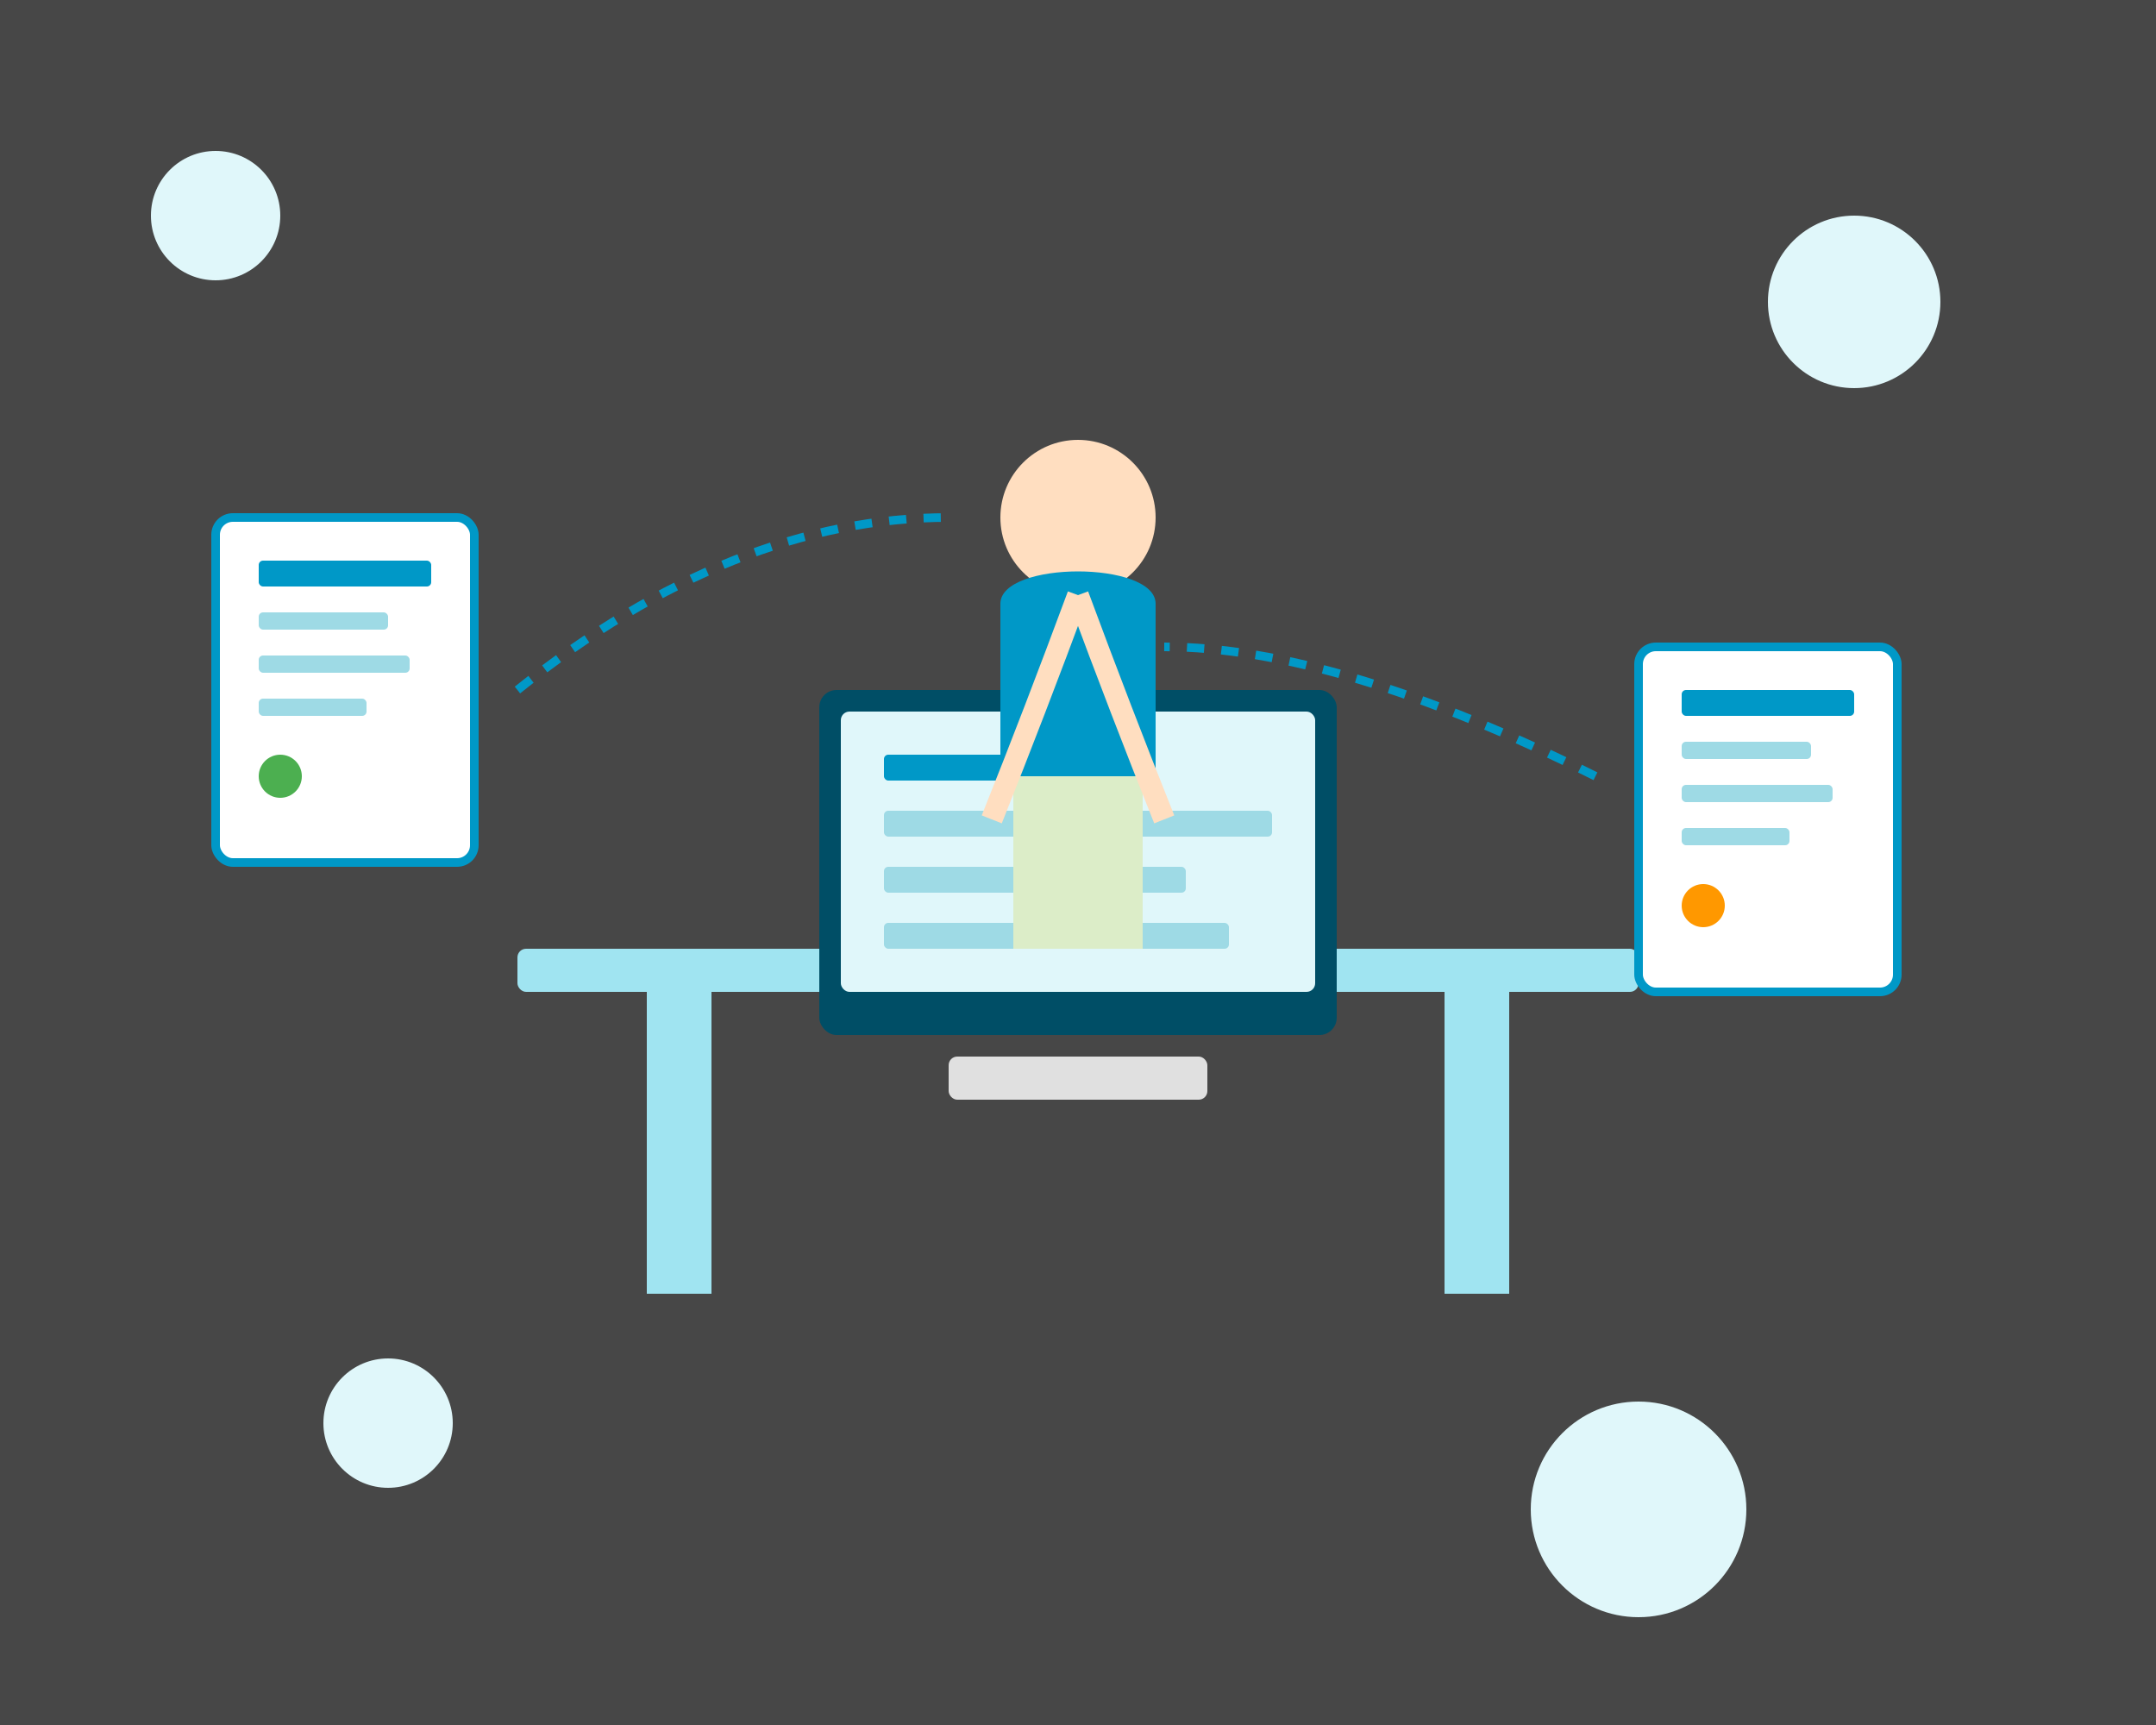 <svg xmlns="http://www.w3.org/2000/svg" viewBox="0 0 500 400" width="500" height="400">
  <rect x="0" y="0" width="500" height="400" fill="#333333" stroke="none"/>
  <!-- Background -->
  <rect x="0" y="0" width="500" height="400" fill="#ffffff" opacity="0.1"/>
  
  <!-- Person at Desk -->
  <g transform="translate(150, 100)">
    <!-- Desk -->
    <rect x="-30" y="120" width="260" height="10" rx="2" fill="#a0e4f1"/>
    <rect x="0" y="130" width="15" height="70" fill="#a0e4f1"/>
    <rect x="185" y="130" width="15" height="70" fill="#a0e4f1"/>
    
    <!-- Computer -->
    <rect x="40" y="60" width="120" height="80" rx="4" fill="#004e66"/>
    <rect x="45" y="65" width="110" height="65" rx="2" fill="#e0f7fa"/>
    
    <!-- Screen Content -->
    <rect x="55" y="75" width="30" height="6" rx="1" fill="#0098c7"/>
    <rect x="55" y="88" width="90" height="6" rx="1" fill="#9edae5"/>
    <rect x="55" y="101" width="70" height="6" rx="1" fill="#9edae5"/>
    <rect x="55" y="114" width="80" height="6" rx="1" fill="#9edae5"/>
    
    <!-- Keyboard -->
    <rect x="70" y="145" width="60" height="10" rx="2" fill="#e0e0e0"/>
    
    <!-- Person -->
    <circle cx="100" cy="20" r="18" fill="#ffdec0"/>
    <path d="M82 40 C 82 30, 118 30, 118 40 L 118 80 L 82 80 Z" fill="#0098c7"/>
    <rect x="85" y="80" width="30" height="40" fill="#dcedc8"/>
    <path d="M100 38 Q 110 65 120 90" stroke="#ffdec0" stroke-width="5" fill="none"/>
    <path d="M100 38 Q 90 65 80 90" stroke="#ffdec0" stroke-width="5" fill="none"/>
  </g>
  
  <!-- Task Lists -->
  <g transform="translate(50, 120)">
    <!-- Task Card 1 -->
    <rect x="0" y="0" width="60" height="80" rx="4" fill="#ffffff" stroke="#0098c7" stroke-width="2"/>
    <rect x="10" y="10" width="40" height="6" rx="1" fill="#0098c7"/>
    <rect x="10" y="22" width="30" height="4" rx="1" fill="#9edae5"/>
    <rect x="10" y="32" width="35" height="4" rx="1" fill="#9edae5"/>
    <rect x="10" y="42" width="25" height="4" rx="1" fill="#9edae5"/>
    <circle cx="15" cy="60" r="5" fill="#4caf50"/>
  </g>
  
  <g transform="translate(380, 150)">
    <!-- Task Card 2 -->
    <rect x="0" y="0" width="60" height="80" rx="4" fill="#ffffff" stroke="#0098c7" stroke-width="2"/>
    <rect x="10" y="10" width="40" height="6" rx="1" fill="#0098c7"/>
    <rect x="10" y="22" width="30" height="4" rx="1" fill="#9edae5"/>
    <rect x="10" y="32" width="35" height="4" rx="1" fill="#9edae5"/>
    <rect x="10" y="42" width="25" height="4" rx="1" fill="#9edae5"/>
    <circle cx="15" cy="60" r="5" fill="#ff9800"/>
  </g>
  
  <!-- Decorative Elements -->
  <circle cx="50" cy="50" r="15" fill="#e0f7fa"/>
  <circle cx="430" cy="70" r="20" fill="#e0f7fa"/>
  <circle cx="380" cy="350" r="25" fill="#e0f7fa"/>
  <circle cx="90" cy="330" r="15" fill="#e0f7fa"/>
  
  <!-- Connection Lines -->
  <path d="M120 160 Q 170 120, 220 120" stroke="#0098c7" stroke-width="2" fill="none" stroke-dasharray="4,4"/>
  <path d="M370 180 Q 310 150, 270 150" stroke="#0098c7" stroke-width="2" fill="none" stroke-dasharray="4,4"/>
</svg> 